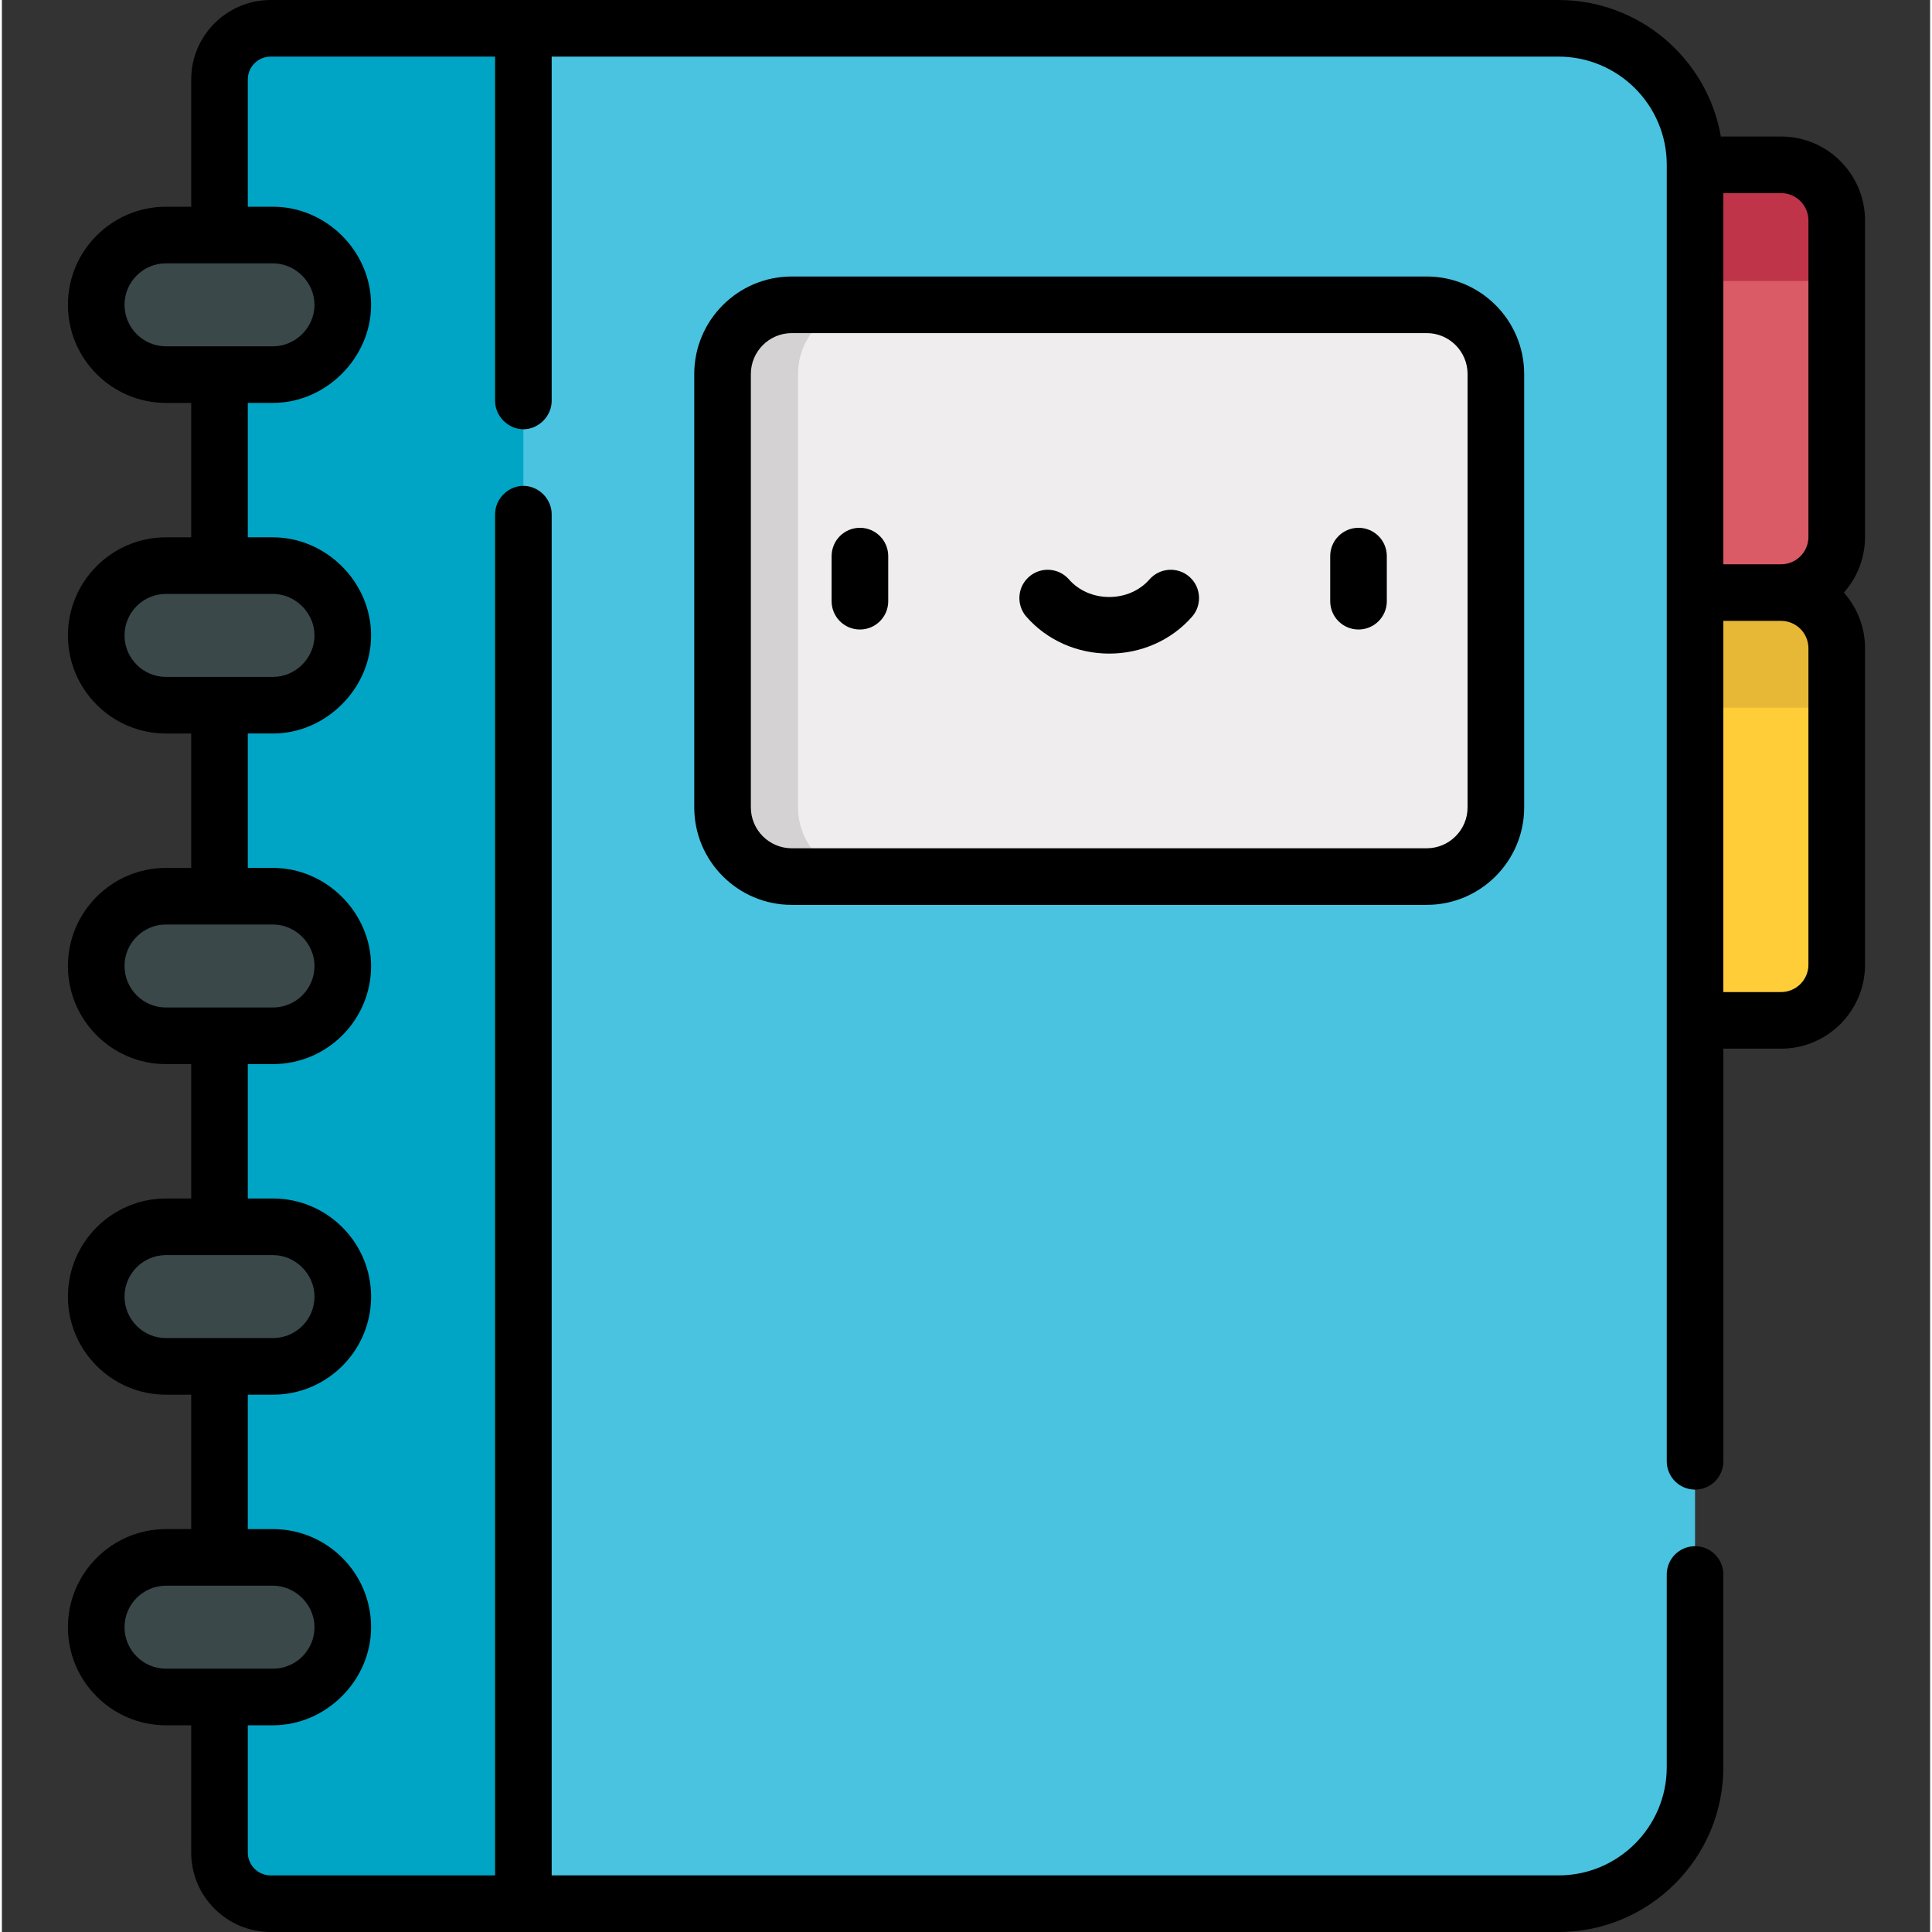 <svg height="512pt" viewBox="-17 0 511 512" width="512pt" xmlns="http://www.w3.org/2000/svg"><rect x="-17" y="0" width="511" height="512" fill="#333333" stroke="none"/><path d="m121.199 7.5h-66.969c-7.492 0-13.559 6.066-13.559 13.547v469.906c0 7.477 6.066 13.547 13.559 13.547h66.969l39.574-234.098zm0 0" fill="#00a5c6"/><path d="m454.504 157.039-14.809-21.816-29.559 21.816v113.363h44.367c8.145 0 14.746-6.602 14.746-14.746v-83.871c0-8.145-6.602-14.746-14.746-14.746zm0 0" fill="#ffcd38"/><path d="m454.504 43.676h-44.363v113.363h44.363c8.145 0 14.746-6.602 14.746-14.746v-83.871c0-8.145-6.602-14.746-14.746-14.746zm0 0" fill="#da5b65"/><path d="m431.703 43.676v424.648c0 19.98-16.191 36.176-36.172 36.176h-274.332v-497h274.332c19.98 0 36.172 16.195 36.172 36.176zm0 0" fill="#49c3e0"/><g fill="#3a484a"><path d="m54.848 62.281h-28.352c-10.215 0-18.496 8.281-18.496 18.496s8.281 18.496 18.496 18.496h28.352c10.215 0 18.496-8.281 18.496-18.496s-8.281-18.496-18.496-18.496zm0 0"/><path d="m54.848 149.895h-28.352c-10.215 0-18.496 8.281-18.496 18.496s8.281 18.496 18.496 18.496h28.352c10.215 0 18.496-8.281 18.496-18.496s-8.281-18.496-18.496-18.496zm0 0"/><path d="m54.848 237.504h-28.352c-10.215 0-18.496 8.281-18.496 18.496s8.281 18.496 18.496 18.496h28.352c10.215 0 18.496-8.281 18.496-18.496s-8.281-18.496-18.496-18.496zm0 0"/><path d="m54.848 325.113h-28.352c-10.215 0-18.496 8.281-18.496 18.496s8.281 18.496 18.496 18.496h28.352c10.215 0 18.496-8.281 18.496-18.496s-8.281-18.496-18.496-18.496zm0 0"/><path d="m54.848 412.727h-28.352c-10.215 0-18.496 8.281-18.496 18.496s8.281 18.496 18.496 18.496h28.352c10.215 0 18.496-8.281 18.496-18.496s-8.281-18.496-18.496-18.496zm0 0"/></g><path d="m360.586 80.777h-168.266c-10.129 0-18.34 8.211-18.34 18.34v114.848c0 10.129 8.211 18.336 18.34 18.336h168.266c10.129 0 18.34-8.207 18.34-18.336v-114.848c0-10.129-8.211-18.34-18.34-18.34zm0 0" fill="#efedee"/><path d="m193.984 213.965v-114.848c0-10.129 8.207-18.34 18.336-18.34h-20c-10.129 0-18.336 8.211-18.336 18.34v114.848c0 10.129 8.207 18.336 18.336 18.336h20c-10.129 0-18.336-8.207-18.336-18.336zm0 0" fill="#d4d2d3"/><path d="m454.504 43.676h-22.801v30.793h37.547v-16.047c0-8.145-6.602-14.746-14.746-14.746zm0 0" fill="#c0344a"/><path d="m454.504 156.75h-22.801v30.793h37.547v-16.043c0-8.145-6.602-14.75-14.746-14.75zm0 0" fill="#e7b835"/><path d="m192.32 73.277c-14.246 0-25.836 11.594-25.836 25.84v114.848c0 14.246 11.59 25.836 25.836 25.836h168.266c14.246 0 25.836-11.59 25.836-25.836v-114.848c0-14.246-11.59-25.84-25.836-25.84zm179.102 25.84v114.848c0 5.977-4.859 10.836-10.836 10.836h-168.266c-5.977 0-10.836-4.859-10.836-10.836v-114.848c0-5.977 4.859-10.84 10.836-10.84h168.266c5.977 0 10.836 4.863 10.836 10.84zm0 0"/><path d="m210.387 139.871c-4.145 0-7.5 3.359-7.5 7.5v11.957c0 4.141 3.355 7.5 7.5 7.5 4.141 0 7.5-3.359 7.5-7.5v-11.957c0-4.141-3.359-7.5-7.5-7.5zm0 0"/><path d="m342.52 139.871c-4.141 0-7.5 3.359-7.5 7.5v11.957c0 4.141 3.359 7.5 7.5 7.5s7.5-3.359 7.5-7.5v-11.957c0-4.141-3.359-7.5-7.5-7.5zm0 0"/><path d="m297.695 152.848c-3.121-2.727-7.855-2.406-10.582.711-2.586 2.957-6.469 4.652-10.66 4.652s-8.074-1.695-10.66-4.652c-2.727-3.117-7.465-3.438-10.582-.711-3.117 2.727-3.438 7.465-.711 10.582 5.434 6.215 13.434 9.781 21.953 9.781s16.52-3.566 21.953-9.777c2.727-3.121 2.406-7.859-.711-10.586zm0 0"/><path d="m26.496 405.227c-14.336 0-25.996 11.66-25.996 25.996 0 14.332 11.66 25.996 25.996 25.996h6.676v33.734c0 11.605 9.445 21.047 21.059 21.047h341.301c24.082 0 43.672-19.594 43.672-43.676v-51.066c0-4.145-3.355-7.5-7.5-7.5-4.141 0-7.5 3.355-7.5 7.5v51.066c0 15.812-12.859 28.676-28.672 28.676h-266.832v-360.742c0-4.043-3.449-7.5-7.5-7.5-4.043 0-7.5 3.449-7.5 7.5v360.742h-59.469c-3.34 0-6.059-2.711-6.059-6.047v-33.734h6.676c14.098 0 25.996-11.914 25.996-25.996 0-14.336-11.66-25.996-25.996-25.996h-6.676v-35.621h6.676c3.586 0 7-.727 10.109-2.043 9.328-3.953 15.887-13.199 15.887-23.953 0-14.332-11.66-25.996-25.996-25.996h-6.676v-35.617h6.676c14.336 0 25.996-11.66 25.996-25.996 0-14.129-11.863-25.996-25.996-25.996h-6.676v-35.617h6.676c14.051 0 25.996-11.953 25.996-25.996 0-14.113-11.895-25.996-25.996-25.996h-6.676v-35.621h6.676c14.059 0 25.996-11.953 25.996-25.996 0-14.156-11.848-25.996-25.996-25.996h-6.676v-33.734c0-3.336 2.719-6.047 6.059-6.047h59.469v91.258c0 4.023 3.488 7.5 7.5 7.5 4.023 0 7.5-3.477 7.5-7.5v-91.258h266.832c15.812 0 28.676 12.863 28.676 28.676v343.582c0 4.141 3.355 7.5 7.5 7.5 4.141 0 7.5-3.359 7.5-7.5v-109.355h15.297c12.266 0 22.246-9.98 22.246-22.246v-83.871c0-5.652-2.121-10.816-5.609-14.746 3.488-3.93 5.609-9.094 5.609-14.746v-83.871c0-12.266-9.98-22.246-22.246-22.246h-15.957c-3.566-20.52-21.492-36.176-43.016-36.176h-341.301c-11.613 0-21.059 9.441-21.059 21.047v33.734h-6.676c-14.336 0-25.996 11.664-25.996 25.996 0 14.336 11.66 25.996 25.996 25.996h6.676v35.617h-6.676c-14.336 0-25.996 11.664-25.996 25.996 0 14.336 11.66 26 25.996 26h6.676v35.617h-6.676c-14.336 0-25.996 11.66-25.996 25.996s11.66 25.996 25.996 25.996h6.676v35.617h-6.676c-14.336 0-25.996 11.664-25.996 25.996 0 14.336 11.66 25.996 25.996 25.996h6.676v35.617h-6.676zm435.254-149.57c0 3.996-3.25 7.246-7.246 7.246h-15.301v-98.363h15.301c3.992 0 7.246 3.25 7.246 7.246zm0-197.234v83.871c0 3.996-3.25 7.246-7.246 7.246h-15.301v-98.363h15.301c3.996 0 7.246 3.25 7.246 7.246zm-446.25 22.355c0-6.062 4.934-10.996 10.996-10.996h28.352c5.949 0 10.996 5.059 10.996 10.996 0 5.984-5.008 10.996-10.996 10.996h-28.352c-6.062 0-10.996-4.93-10.996-10.996zm0 87.613c0-6.066 4.934-10.996 10.996-10.996h28.352c5.949 0 10.996 5.059 10.996 10.996 0 5.988-5.008 10.996-10.996 10.996h-28.352c-6.062 0-10.996-4.934-10.996-10.996zm0 87.609c0-6.062 4.934-10.996 10.996-10.996h28.352c5.973 0 10.996 5.035 10.996 10.996 0 6.062-4.934 10.996-10.996 10.996h-28.352c-6.062 0-10.996-4.934-10.996-10.996zm0 87.609c0-6.062 4.934-10.996 10.996-10.996h28.352c5.961 0 10.996 5.047 10.996 10.996 0 6.062-4.934 10.996-10.996 10.996h-28.352c-6.062 0-10.996-4.93-10.996-10.996zm39.348 76.617c5.961 0 10.996 5.051 10.996 10.996 0 6.062-4.934 10.996-10.996 10.996h-28.352c-6.062 0-10.996-4.934-10.996-10.996 0-6.066 4.934-10.996 10.996-10.996zm0 0"/></svg>